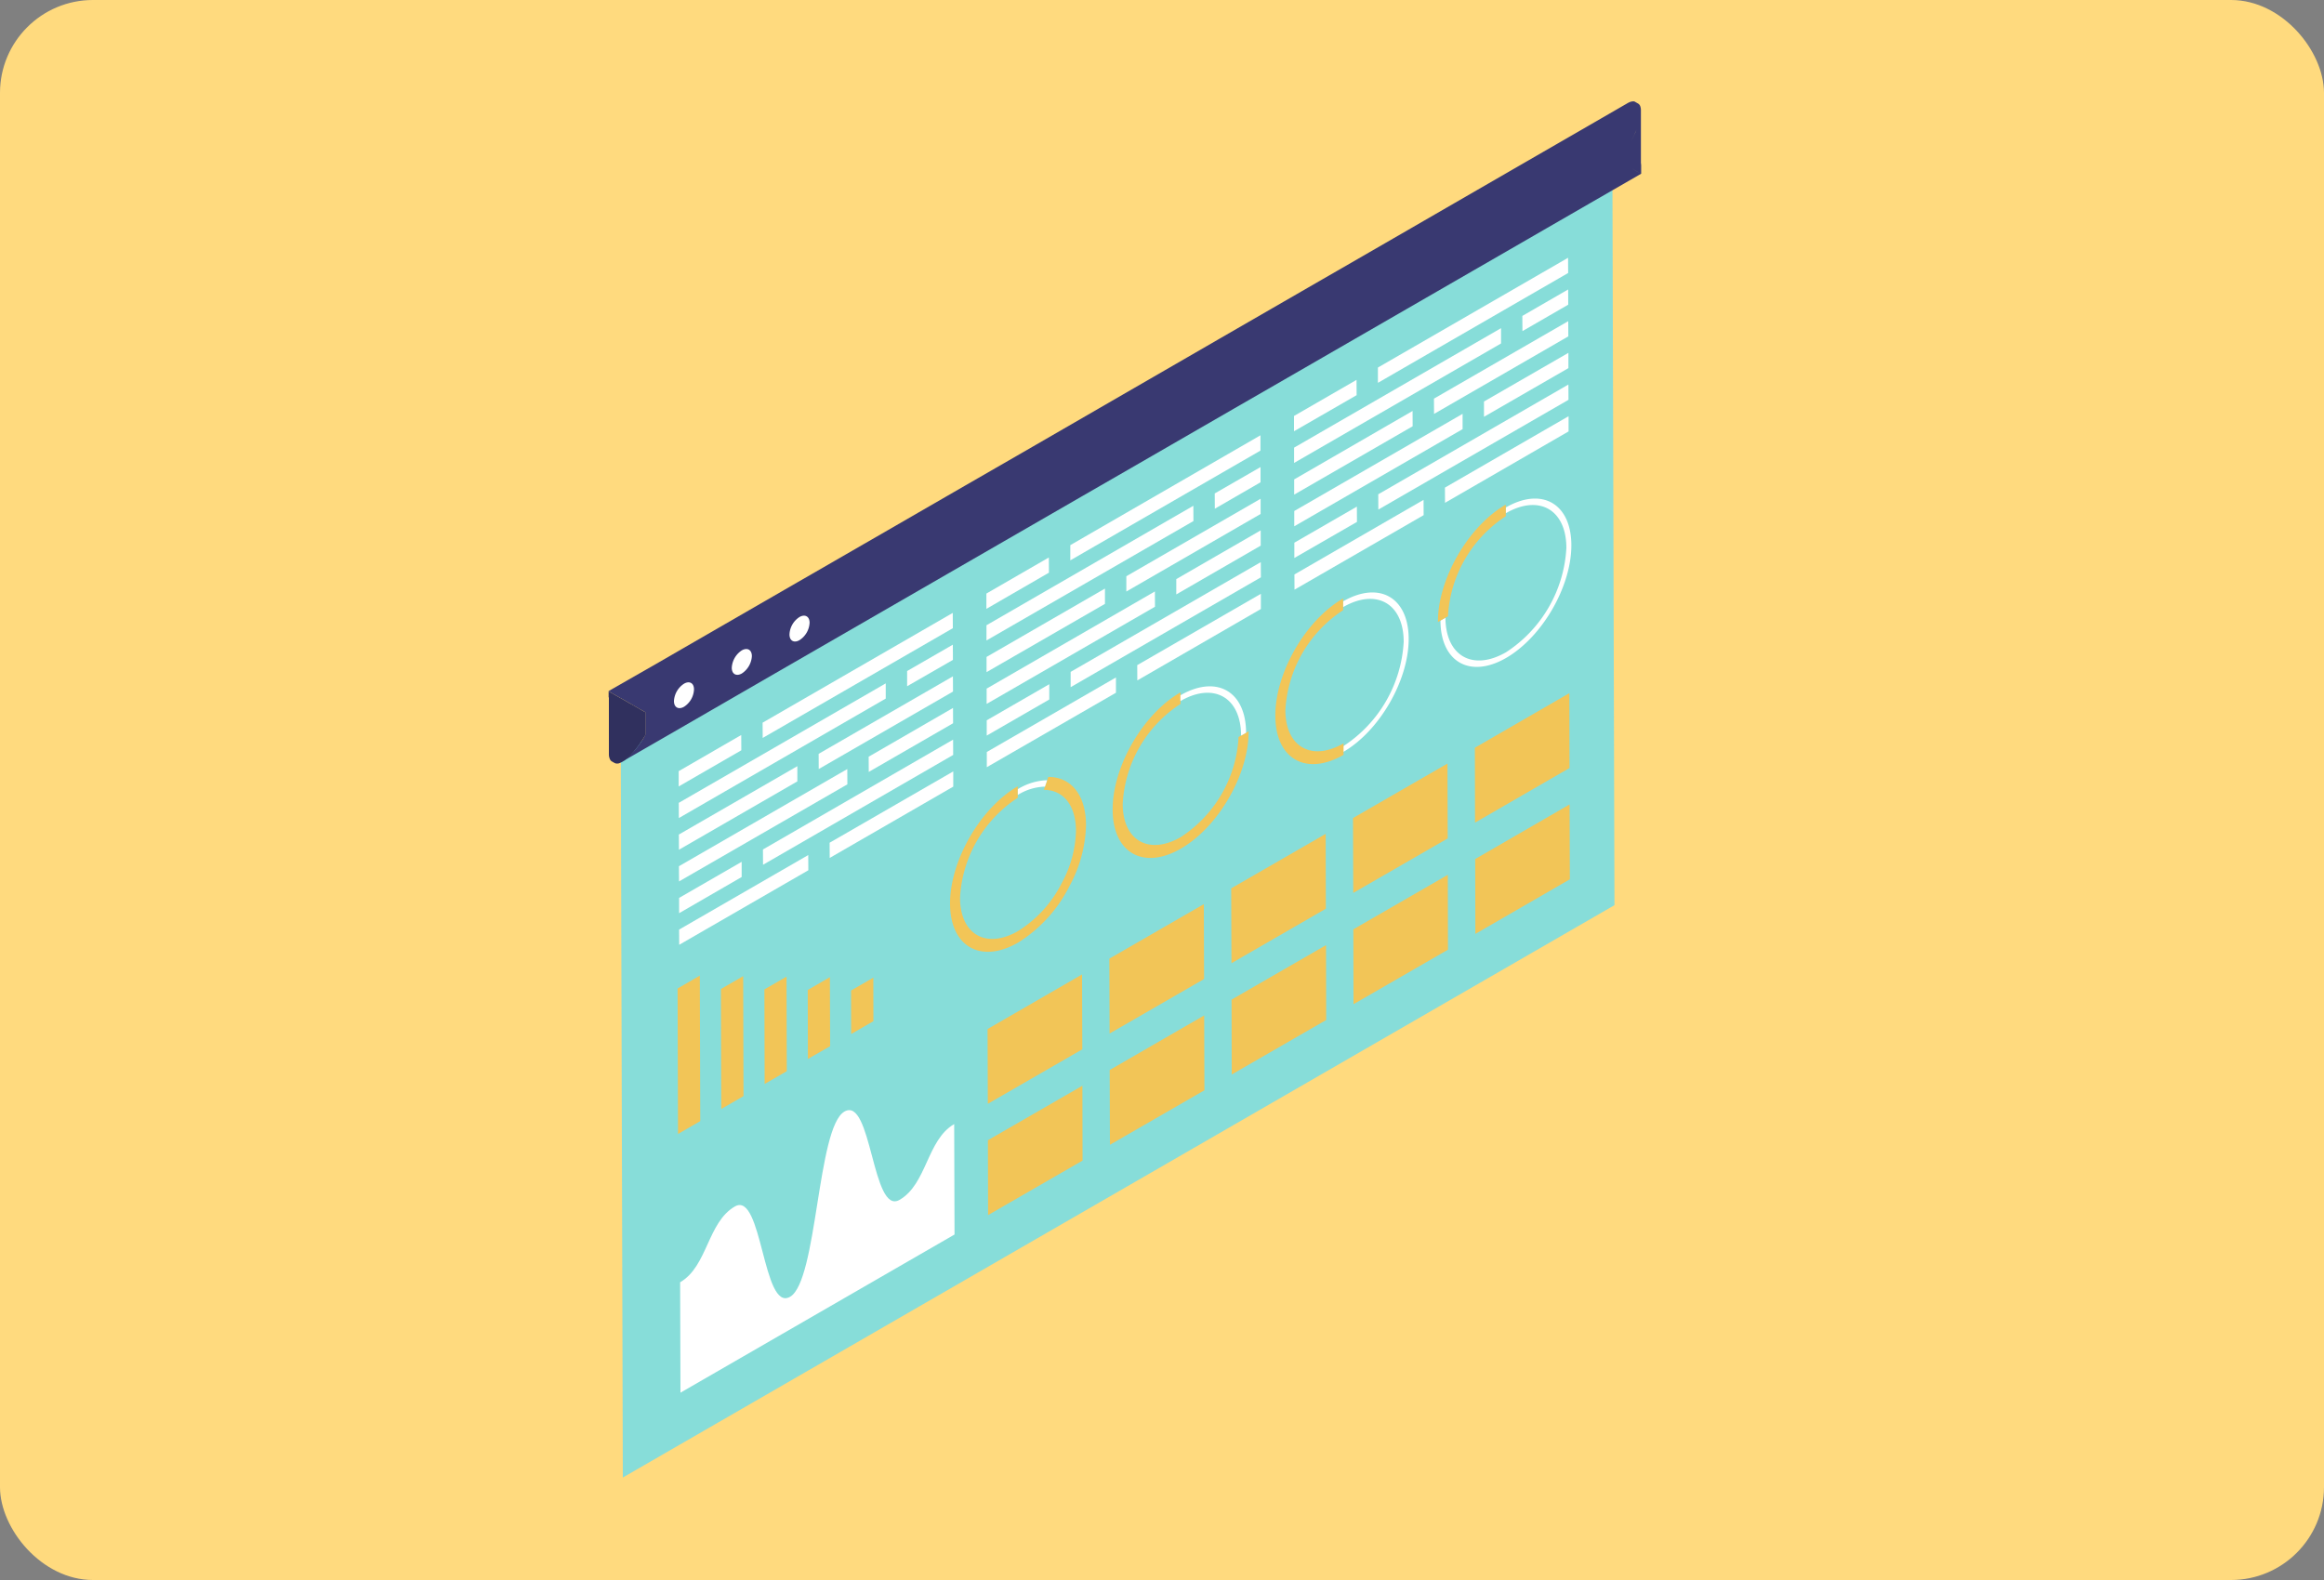 <svg xmlns="http://www.w3.org/2000/svg" width="275" height="187" viewBox="0 0 275 187">
  <rect x="0" y="0" width="275" height="187" fill="#808080" stroke="none"/>
  <g id="Groupe_7" data-name="Groupe 7" transform="translate(-50 -637)">
    <rect id="Rectangle_12" data-name="Rectangle 12" width="275" height="187" rx="11" transform="translate(50 637)" fill="#ffda7e"/>
    <g id="ILLUSTRATION">
      <g id="Group">
        <path id="Vector" d="M117.58-67.75l-.24-85.77L0-85.78.24,0Z" transform="translate(241.04 658.35) rotate(180)" fill="#55dfff" opacity="0.7"/>
      </g>
      <g id="Group-2" data-name="Group">
        <g id="Group-3" data-name="Group">
          <path id="Vector-2" data-name="Vector" d="M11.2-6.46l-.02-8.86L0-8.86.02,0Z" transform="translate(235.72 719.04) rotate(180)" fill="#f2c557"/>
        </g>
        <g id="Group-4" data-name="Group">
          <path id="Vector-3" data-name="Vector" d="M22.51-12.99V-14.8L0-1.8.01,0Z" transform="translate(235.56 667.51) rotate(180)" fill="#fff"/>
        </g>
        <g id="Group-5" data-name="Group">
          <path id="Vector-4" data-name="Vector" d="M7.77-1.063v-.68C3.82.537.6-1.3.59-5.833a15.751,15.751,0,0,1,7.14-12.36v-.68C3.46-16.4-.01-10.4,0-5.493S3.49,1.407,7.77-1.063Z" transform="translate(216.69 707.117) rotate(180)" fill="#fff"/>
        </g>
        <g id="Group-6" data-name="Group">
          <g id="Group-7" data-name="Group">
            <path id="Vector-5" data-name="Vector" d="M7.77-1.061v-.68C3.83.539.6-1.3.59-5.831a15.733,15.733,0,0,1,7.13-12.35c3.95-2.28,7.16-.45,7.18,4.09l.59-.34c-.01-4.91-3.5-6.9-7.77-4.43S-.02-10.4,0-5.491,3.5,1.409,7.77-1.061Z" transform="translate(235.94 696.009) rotate(180)" fill="#fff"/>
          </g>
          <g id="Group-8" data-name="Group">
            <path id="Vector-6" data-name="Vector" d="M.01,0C4.44-2.56,8.05-8.8,8.03-13.89l-.3.17-.59.34-.3.17A15.09,15.09,0,0,1,0-1.37V-.35Z" transform="translate(228.18 696.73) rotate(180)" fill="#f2c557"/>
          </g>
          <g id="Group-9" data-name="Group">
            <path id="Vector-7" data-name="Vector" d="M14.63-8.45l-.01-1.8L0-1.8V0Z" transform="translate(235.61 686.26) rotate(180)" fill="#fff"/>
          </g>
          <g id="Group-10" data-name="Group">
            <path id="Vector-8" data-name="Vector" d="M9.99-5.76V-7.57L0-1.81V0Z" transform="translate(235.59 678.76) rotate(180)" fill="#fff"/>
          </g>
          <g id="Group-11" data-name="Group">
            <path id="Vector-9" data-name="Vector" d="M15.9-9.17l-.01-1.81L0-1.8.01,0Z" transform="translate(235.58 675.01) rotate(180)" fill="#fff"/>
          </g>
          <g id="Group-12" data-name="Group">
            <path id="Vector-10" data-name="Vector" d="M22.51-12.99,22.5-14.8,0-1.81.01,0Z" transform="translate(235.6 682.51) rotate(180)" fill="#fff"/>
          </g>
          <g id="Group-13" data-name="Group">
            <path id="Vector-11" data-name="Vector" d="M15.29-8.83l-.01-1.8L0-1.81.01,0Z" transform="translate(218.46 696.16) rotate(180)" fill="#fff"/>
          </g>
          <g id="Group-14" data-name="Group">
            <path id="Vector-12" data-name="Vector" d="M7.41-4.27V-6.08L0-1.81.01,0Z" transform="translate(210.57 696.96) rotate(180)" fill="#fff"/>
          </g>
          <g id="Group-15" data-name="Group">
            <path id="Vector-13" data-name="Vector" d="M19.92-11.5v-1.81L0-1.81V0Z" transform="translate(223.07 685.98) rotate(180)" fill="#fff"/>
          </g>
          <g id="Group-16" data-name="Group">
            <path id="Vector-14" data-name="Vector" d="M14.02-8.1V-9.9L0-1.81.01,0Z" transform="translate(217.16 685.64) rotate(180)" fill="#fff"/>
          </g>
          <g id="Group-17" data-name="Group">
            <path id="Vector-15" data-name="Vector" d="M24.49-14.14v-1.81L0-1.81V0Z" transform="translate(227.62 675.84) rotate(180)" fill="#fff"/>
          </g>
        </g>
        <g id="Group-18" data-name="Group">
          <path id="Vector-16" data-name="Vector" d="M11.2-6.45l-.03-8.86L0-8.86.02,0Z" transform="translate(206.89 735.69) rotate(180)" fill="#f2c557"/>
        </g>
        <g id="Group-19" data-name="Group">
          <path id="Vector-17" data-name="Vector" d="M8.07,0c4.44-2.56,8.04-8.79,8.02-13.89s-3.63-7.16-8.07-4.6S-.02-9.7,0-4.6l.3-.17.59-.34.3-.17A15.079,15.079,0,0,1,8.02-17.12c3.78-2.18,6.87-.42,6.88,3.92A15.063,15.063,0,0,1,8.06-1.36V0Z" transform="translate(197.75 718.95) rotate(180)" fill="#f2c557"/>
        </g>
        <g id="Group-20" data-name="Group">
          <path id="Vector-18" data-name="Vector" d="M7.4-4.27V-6.08L0-1.81V0Z" transform="translate(174.16 717.98) rotate(180)" fill="#fff"/>
        </g>
        <g id="Group-21" data-name="Group">
          <path id="Vector-19" data-name="Vector" d="M15.28-8.82v-1.8L0-1.81V0Z" transform="translate(182.05 717.18) rotate(180)" fill="#fff"/>
        </g>
        <g id="Group-22" data-name="Group">
          <g id="Group-23" data-name="Group">
            <path id="Vector-20" data-name="Vector" d="M7.77-1.061v-.68C3.83.539.6-1.3.59-5.831L0-5.491C.01-.581,3.49,1.409,7.77-1.061Z" transform="translate(197.45 718.229) rotate(180)" fill="#fff"/>
          </g>
          <g id="Group-24" data-name="Group">
            <path id="Vector-21" data-name="Vector" d="M14.63-8.44l-.01-1.81L0-1.8V0Z" transform="translate(199.2 707.28) rotate(180)" fill="#fff"/>
          </g>
          <g id="Group-25" data-name="Group">
            <path id="Vector-22" data-name="Vector" d="M9.99-5.77V-7.58L0-1.81V0Z" transform="translate(199.18 699.77) rotate(180)" fill="#fff"/>
          </g>
          <g id="Group-26" data-name="Group">
            <path id="Vector-23" data-name="Vector" d="M5.42-3.12,5.41-4.93,0-1.8V0Z" transform="translate(199.16 692.28) rotate(180)" fill="#fff"/>
          </g>
          <g id="Group-27" data-name="Group">
            <path id="Vector-24" data-name="Vector" d="M15.89-9.17v-1.81L0-1.8V0Z" transform="translate(199.17 696.03) rotate(180)" fill="#fff"/>
          </g>
          <g id="Group-28" data-name="Group">
            <path id="Vector-25" data-name="Vector" d="M22.51-12.99V-14.8L0-1.8.01,0Z" transform="translate(199.2 703.53) rotate(180)" fill="#fff"/>
          </g>
          <g id="Group-29" data-name="Group">
            <path id="Vector-26" data-name="Vector" d="M22.5-13v-1.8L0-1.81V0Z" transform="translate(199.15 688.52) rotate(180)" fill="#fff"/>
          </g>
          <g id="Group-30" data-name="Group">
            <path id="Vector-27" data-name="Vector" d="M19.92-11.5v-1.81L0-1.81.01,0Z" transform="translate(186.67 707) rotate(180)" fill="#fff"/>
          </g>
          <g id="Group-31" data-name="Group">
            <path id="Vector-28" data-name="Vector" d="M14.01-8.09v-1.8L0-1.81V0Z" transform="translate(180.75 706.66) rotate(180)" fill="#fff"/>
          </g>
          <g id="Group-32" data-name="Group">
            <path id="Vector-29" data-name="Vector" d="M7.4-4.27V-6.08L0-1.8.01,0Z" transform="translate(174.12 702.98) rotate(180)" fill="#fff"/>
          </g>
        </g>
        <g id="Group-33" data-name="Group">
          <path id="Vector-30" data-name="Vector" d="M11.21-6.46l-.03-8.85L0-8.86.03,0Z" transform="translate(178.07 752.33) rotate(180)" fill="#f2c557"/>
        </g>
        <g id="Group-34" data-name="Group">
          <path id="Vector-31" data-name="Vector" d="M8.07-1.11C12.5-3.67,16.1-9.91,16.09-15s-3.64-7.16-8.07-4.6a16.721,16.721,0,0,0-6.06,6.68A15.88,15.88,0,0,0,0-5.71C.01-2.2,1.72-.01,4.46,0L4.6-.39l.26-.76.13-.38C2.65-1.54,1.2-3.39,1.19-6.39a13.525,13.525,0,0,1,1.67-6.15,14.282,14.282,0,0,1,5.17-5.7c3.78-2.18,6.86-.42,6.88,3.93A15.1,15.1,0,0,1,8.08-2.47v1.36Z" transform="translate(178.51 728.95) rotate(180)" fill="#f2c557"/>
        </g>
        <g id="Group-35" data-name="Group">
          <path id="Vector-32" data-name="Vector" d="M3.47-1.06v-.68A6.481,6.481,0,0,1,.26-.76L0,0A7.065,7.065,0,0,0,3.47-1.06Z" transform="translate(173.91 729.34) rotate(180)" fill="#fff"/>
        </g>
        <g id="Group-36" data-name="Group">
          <path id="Vector-33" data-name="Vector" d="M.06,0C4.49-2.56,8.09-8.79,8.07-13.89S4.44-21.05,0-18.5v1.36c3.78-2.18,6.87-.42,6.88,3.92A15.106,15.106,0,0,1,.05-1.38V0Z" transform="translate(208.98 707.84) rotate(180)" fill="#f2c557"/>
        </g>
        <g id="Group-37" data-name="Group">
          <path id="Vector-34" data-name="Vector" d="M2.64-1.52,2.63-6.67,0-5.15.01,0Z" transform="translate(153.35 752.71) rotate(180)" fill="#f2c557"/>
        </g>
        <g id="Group-38" data-name="Group">
          <path id="Vector-35" data-name="Vector" d="M13.03-.17c3.24-1.87,3.19-20.05,6.43-21.92S22.74-9.53,25.99-11.4s3.23-7.1,6.48-8.97l-.04-13.07L0-14.72.04-1.65c3.24-1.87,3.22-7.1,6.47-8.97S9.79,1.7,13.03-.17Z" transform="translate(162.95 768.39) rotate(180)" fill="#fff"/>
        </g>
        <g id="Group-39" data-name="Group">
          <path id="Vector-36" data-name="Vector" d="M2.65-1.52,2.63-9.68,0-8.17.03,0Z" transform="translate(148.23 752.65) rotate(180)" fill="#f2c557"/>
        </g>
        <g id="Group-40" data-name="Group">
          <path id="Vector-37" data-name="Vector" d="M2.65-1.51,2.62-12.7,0-11.19.03,0Z" transform="translate(143.1 752.59) rotate(180)" fill="#f2c557"/>
        </g>
        <g id="Group-41" data-name="Group">
          <path id="Vector-38" data-name="Vector" d="M2.67-1.52l-.04-14.2L0-14.2.04,0Z" transform="translate(137.98 752.53) rotate(180)" fill="#f2c557"/>
        </g>
        <g id="Group-42" data-name="Group">
          <path id="Vector-39" data-name="Vector" d="M2.68-1.52,2.63-18.74,0-17.22.05,0Z" transform="translate(132.86 752.47) rotate(180)" fill="#f2c557"/>
        </g>
        <g id="Group-43" data-name="Group">
          <path id="Vector-40" data-name="Vector" d="M7.41-4.27V-6.08L0-1.81.01,0Z" transform="translate(210.53 681.96) rotate(180)" fill="#fff"/>
        </g>
        <g id="Group-44" data-name="Group">
          <path id="Vector-41" data-name="Vector" d="M5.43-3.13l-.01-1.8L0-1.8.01,0Z" transform="translate(235.57 671.26) rotate(180)" fill="#fff"/>
        </g>
        <g id="Group-45" data-name="Group">
          <path id="Vector-42" data-name="Vector" d="M24.49-14.14v-1.8L0-1.81.01,0Z" transform="translate(191.22 696.86) rotate(180)" fill="#fff"/>
        </g>
        <g id="Group-46" data-name="Group">
          <g id="Group-47" data-name="Group">
            <path id="Vector-43" data-name="Vector" d="M14.63-8.44l-.01-1.8L0-1.8V0Z" transform="translate(162.8 728.3) rotate(180)" fill="#fff"/>
          </g>
          <g id="Group-48" data-name="Group">
            <path id="Vector-44" data-name="Vector" d="M9.99-5.77l-.01-1.8L0-1.81.01,0Z" transform="translate(162.78 720.79) rotate(180)" fill="#fff"/>
          </g>
          <g id="Group-49" data-name="Group">
            <path id="Vector-45" data-name="Vector" d="M5.42-3.12v-1.8L0-1.8.01,0Z" transform="translate(162.76 713.3) rotate(180)" fill="#fff"/>
          </g>
          <g id="Group-50" data-name="Group">
            <path id="Vector-46" data-name="Vector" d="M15.9-9.17l-.01-1.8L0-1.8.01,0Z" transform="translate(162.77 717.05) rotate(180)" fill="#fff"/>
          </g>
          <g id="Group-51" data-name="Group">
            <path id="Vector-47" data-name="Vector" d="M22.51-13l-.01-1.81L0-1.81.01,0Z" transform="translate(162.79 724.54) rotate(180)" fill="#fff"/>
          </g>
          <g id="Group-52" data-name="Group">
            <path id="Vector-48" data-name="Vector" d="M15.29-8.82l-.01-1.8L0-1.8.01,0Z" transform="translate(145.65 738.2) rotate(180)" fill="#fff"/>
          </g>
          <g id="Group-53" data-name="Group">
            <path id="Vector-49" data-name="Vector" d="M22.51-12.99,22.5-14.8,0-1.81.01,0Z" transform="translate(162.75 709.54) rotate(180)" fill="#fff"/>
          </g>
          <g id="Group-54" data-name="Group">
            <path id="Vector-50" data-name="Vector" d="M19.93-11.5l-.01-1.8L0-1.81.01,0Z" transform="translate(150.27 728.02) rotate(180)" fill="#fff"/>
          </g>
          <g id="Group-55" data-name="Group">
            <path id="Vector-51" data-name="Vector" d="M14.02-8.09l-.01-1.8L0-1.8V0Z" transform="translate(144.35 727.68) rotate(180)" fill="#fff"/>
          </g>
          <g id="Group-56" data-name="Group">
            <path id="Vector-52" data-name="Vector" d="M24.49-14.14l-.01-1.8L0-1.8V0Z" transform="translate(154.81 717.88) rotate(180)" fill="#fff"/>
          </g>
        </g>
        <g id="Group-57" data-name="Group">
          <path id="Vector-53" data-name="Vector" d="M7.41-4.28V-6.09L0-1.81.01,0Z" transform="translate(137.72 723.99) rotate(180)" fill="#fff"/>
        </g>
        <g id="Group-58" data-name="Group">
          <path id="Vector-54" data-name="Vector" d="M7.4-4.27V-6.08L0-1.8V0Z" transform="translate(137.76 739) rotate(180)" fill="#fff"/>
        </g>
        <g id="Group-59" data-name="Group">
          <path id="Vector-55" data-name="Vector" d="M11.21-6.45l-.03-8.86L0-8.86.03,0Z" transform="translate(221.31 727.37) rotate(180)" fill="#f2c557"/>
        </g>
        <g id="Group-60" data-name="Group">
          <path id="Vector-56" data-name="Vector" d="M11.21-6.45l-.03-8.86L0-8.86.03,0Z" transform="translate(192.48 744.01) rotate(180)" fill="#f2c557"/>
        </g>
        <g id="Group-61" data-name="Group">
          <path id="Vector-57" data-name="Vector" d="M11.2-6.46l-.02-8.86L0-8.86.03,0Z" transform="translate(235.76 732.21) rotate(180)" fill="#f2c557"/>
        </g>
        <g id="Group-62" data-name="Group">
          <path id="Vector-58" data-name="Vector" d="M11.2-6.45l-.02-8.86L0-8.86.02,0Z" transform="translate(221.34 740.54) rotate(180)" fill="#f2c557"/>
        </g>
        <g id="Group-63" data-name="Group">
          <path id="Vector-59" data-name="Vector" d="M11.2-6.45l-.02-8.86L0-8.86.02,0Z" transform="translate(206.93 748.86) rotate(180)" fill="#f2c557"/>
        </g>
        <g id="Group-64" data-name="Group">
          <path id="Vector-60" data-name="Vector" d="M11.21-6.46l-.03-8.85L0-8.86.03,0Z" transform="translate(192.52 757.18) rotate(180)" fill="#f2c557"/>
        </g>
        <g id="Group-65" data-name="Group">
          <path id="Vector-61" data-name="Vector" d="M11.2-6.45l-.02-8.86L0-8.86.02,0Z" transform="translate(178.1 765.5) rotate(180)" fill="#f2c557"/>
        </g>
      </g>
      <g id="Group-66" data-name="Group">
        <path id="Vector-62" data-name="Vector" d="M116.17-66.35l-2.61,1.51L99.91-56.96,98.1-55.92l-6.03,3.48-.56.32-9.49,5.48-2.01,1.16L73.97-42l-2.39,1.38L53.79-30.34l-3.96,2.29L43.8-24.57l-6.03,3.48-2.31,1.33-7.78,4.49-1.97,1.14-3.72,2.15L13.54-7.1,7.63-3.69,4.67-1.98,1.61-.21c-.05.03-.09.05-.13.07s-.07.03-.11.05c-.01,0-.01,0-.02.01H1.34c-.02.01-.05.02-.07.03a.292.292,0,0,1-.09.02.637.637,0,0,0-.07.02H1.09A.308.308,0,0,1,1,0H.86C.84,0,.82-.01.8-.01A1.091,1.091,0,0,1,.69-.07L.36-.26A.574.574,0,0,1,.14-.5.5.5,0,0,1,.09-.63L.06-.75A.5.5,0,0,1,.04-.87C.04-.91.03-.95.03-1V-7.29A2.423,2.423,0,0,1,0-7.76v-.8l6.02-3.47,2.32-1.34q5.79-3.345,11.59-6.69l4.16-2.4,6.03-3.48,6.03-3.48,6.03-3.48,6.04-3.48,12.07-6.97,6.04-3.48,6.03-3.48,6.03-3.48,6.03-3.48,6.03-3.48,6.03-3.48,6.03-3.48,6.02-3.48,6.02-3.48,6.02-3.47a9.072,9.072,0,0,0-2.74,3.19v2.65q.33.195.69.39l.21.12.78.45.15.09c.05.03.09.05.14.08.14.08.29.17.43.25l.06.03c.13.08.26.15.38.22.01.01.03.01.04.02a.2.2,0,0,0,.08.04.435.435,0,0,1,.07.04.406.406,0,0,0,.09.05.746.746,0,0,0,.12.07c.01,0,.01.01.02.01.04.02.08.05.12.07.12.07.22.13.32.18l.33.19c.03.02.07.04.1.06l.06.03c.01.01.02.01.03.02a.021.021,0,0,1,.02.02.01.01,0,0,1,.01.01c.02.01.03.02.04.02a.035.035,0,0,0,.02.01.035.035,0,0,1,.02.01.035.035,0,0,0,.02.01c.01,0,.01,0,.01.01h.01ZM.7-3.69c.04-.1.08-.19.12-.29-.11.23-.2.45-.29.67.01-.02.01-.03.02-.05Zm-.25.62c-.04.09-.07.18-.1.27C.38-2.89.41-2.98.45-3.07Zm-.18.55a1.543,1.543,0,0,0-.05.17A1.543,1.543,0,0,1,.27-2.52Zm-.15.57c-.01.02-.01.04-.02.06C.11-1.91.11-1.93.12-1.95Zm.95-6.01c-.52-.3-.87-.49-1-.56C.21-8.44.55-8.25,1.07-7.96Zm.34.2.01,1.31C1.41-7.12,1.41-7.78,1.41-7.76ZM.84-4.01a.313.313,0,0,0,.05-.1c.16-.33.33-.67.53-1.01C1.2-4.74,1.01-4.37.84-4.01Z" transform="translate(244.2 649) rotate(180)" fill="#393971"/>
        <path id="Vector-63" data-name="Vector" d="M4.37-.72V0s-.09-.06-.25-.15a.594.594,0,0,0-.08-.04H4.03L3.7-.38c-.07-.04-.15-.09-.24-.14a1.858,1.858,0,0,1-.19-.11c-.08-.04-.15-.09-.24-.13-.05-.03-.11-.06-.16-.09-.07-.04-.13-.07-.2-.11s-.15-.09-.22-.13-.18-.1-.27-.15a.558.558,0,0,0-.08-.05c-.14-.09-.3-.17-.46-.26l-.21-.12c-.19-.11-.39-.23-.59-.34Q.405-2.265,0-2.49V-5.14c.15-.26.31-.51.46-.75.05-.07.1-.14.15-.22.07-.1.14-.22.22-.32.03-.04.06-.07.09-.11.12-.16.23-.3.35-.44.05-.06.1-.13.15-.19l.07-.07c.05-.06.11-.12.16-.17.06-.07.13-.14.19-.21A1.07,1.07,0,0,1,2-7.76a.9.9,0,0,1,.1-.09l.07-.07c.09-.08.18-.15.26-.21a.351.351,0,0,1,.08-.05c.02-.01.03-.03.05-.04l.09-.06a1.858,1.858,0,0,1,.19-.11c.04-.02.07-.03.11-.05.01-.01.02-.01.04-.02a.076.076,0,0,0,.04-.02l.18-.06c.04-.01.07,0,.1-.01h.12a.665.665,0,0,1,.24.07L4-8.29a.01.01,0,0,0,.01.01.374.374,0,0,1,.13.12l.01.01a.879.879,0,0,1,.06.1c.01.02.02.05.03.07a.035.035,0,0,0,.01.02c0,.01,0,.01.01.02a.929.929,0,0,0,.04.13.127.127,0,0,0,.01.06c0,.02,0,.03.01.04s.01.03.01.05c0,.06.01.12.01.19V-.72Z" transform="translate(126.39 718.82) rotate(180)" fill="#30305e"/>
        <g id="Group-67" data-name="Group">
          <g id="Group-68" data-name="Group">
            <path id="Vector-64" data-name="Vector" d="M1.18-.163a2.617,2.617,0,0,0,1.19-2.05c0-.76-.54-1.05-1.19-.68A2.566,2.566,0,0,0,0-.843C-.01-.093.53.217,1.18-.163Z" transform="translate(132.12 717.757) rotate(180)" fill="#fff"/>
          </g>
          <g id="Group-69" data-name="Group">
            <path id="Vector-65" data-name="Vector" d="M1.2-.164a2.634,2.634,0,0,0,1.18-2.05c0-.75-.54-1.05-1.19-.68A2.629,2.629,0,0,0,0-.844C0-.084.54.216,1.2-.164Z" transform="translate(138.97 713.816) rotate(180)" fill="#fff"/>
          </g>
          <g id="Group-70" data-name="Group">
            <path id="Vector-66" data-name="Vector" d="M1.2-.163a2.583,2.583,0,0,0,1.18-2.06c0-.75-.54-1.05-1.19-.67A2.6,2.6,0,0,0,0-.843C0-.093.54.217,1.2-.163Z" transform="translate(145.8 709.867) rotate(180)" fill="#fff"/>
          </g>
        </g>
      </g>
    </g>
  </g>
</svg>
